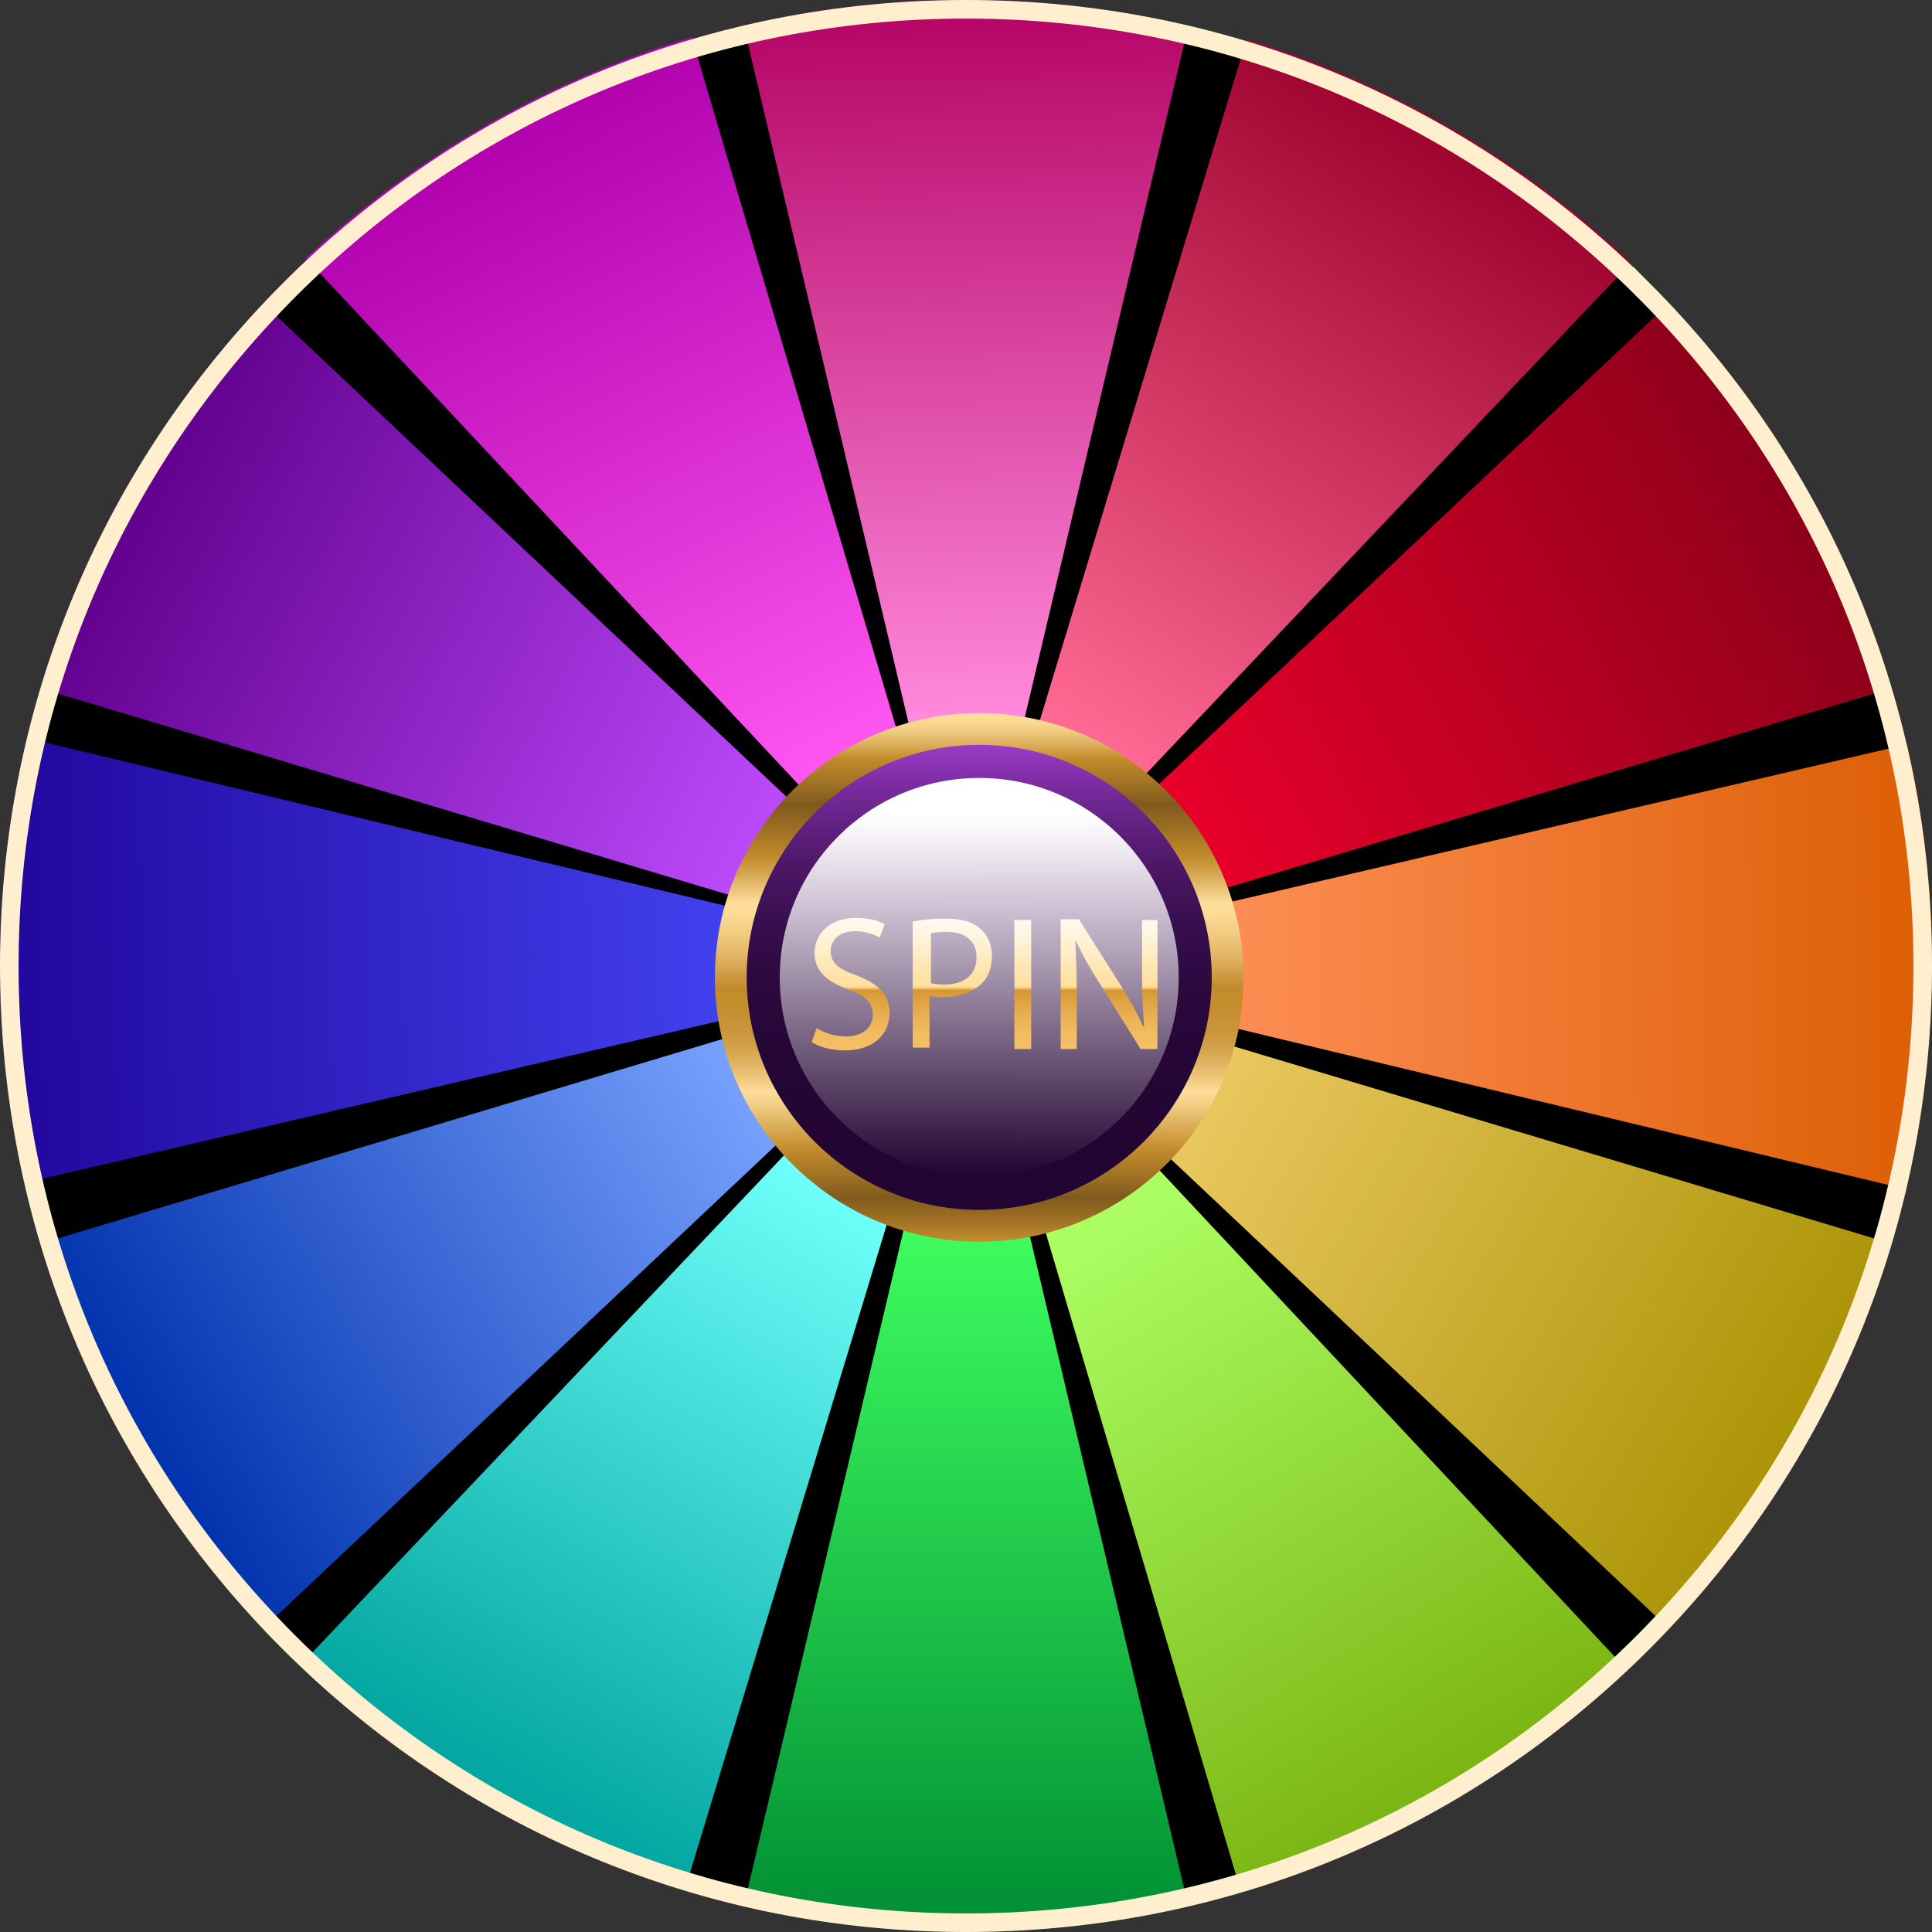 <svg width="104" height="104" viewBox="0 0 104 104" fill="none" xmlns="http://www.w3.org/2000/svg">
<rect x="0" y="0" width="104" height="104" fill="#333333" stroke="none"/>
<g clip-path="url(#clip0_2492_701)">
<circle cx="52" cy="52" r="52" fill="black"/>
<path d="M14.164 87.664L52 52L2.188 66.943C4.537 74.789 8.689 81.856 14.164 87.664Z" fill="url(#paint0_linear_2492_701)"/>
<path d="M52 104C56.119 104 60.124 103.519 63.967 102.613L52 52L40.033 102.614C43.876 103.519 47.881 104 52 104Z" fill="url(#paint1_linear_2492_701)"/>
<path d="M101.812 66.943L51.999 52L89.835 87.664C95.31 81.856 99.462 74.789 101.812 66.943Z" fill="url(#paint2_linear_2492_701)"/>
<path d="M89.835 16.336L51.999 51.999L101.812 37.057C99.462 29.21 95.31 22.143 89.835 16.336Z" fill="url(#paint3_linear_2492_701)"/>
<path d="M2.188 37.058L52 52L14.164 16.336C8.689 22.144 4.537 29.211 2.188 37.058Z" fill="url(#paint4_linear_2492_701)"/>
<path d="M52 0C47.881 0 43.876 0.481 40.033 1.387L52 52L63.967 1.387C60.124 0.481 56.119 0 52 0Z" fill="url(#paint5_linear_2492_701)"/>
<path d="M36.895 101.622L52 51.867L16.204 89.595C22.143 95.236 29.258 99.304 36.895 101.622Z" fill="url(#paint6_linear_2492_701)"/>
<path d="M77.845 96.989C81.419 94.942 84.656 92.532 87.54 89.837L52 51.867L66.771 101.735C70.556 100.61 74.271 99.036 77.845 96.989Z" fill="url(#paint7_linear_2492_701)"/>
<path d="M102.65 40.07L52 51.867L102.556 64.004C104.42 56.243 104.51 48.047 102.65 40.07Z" fill="url(#paint8_linear_2492_701)"/>
<path d="M67.106 2.113L52 51.868L87.796 14.14C81.857 8.5 74.743 4.431 67.106 2.113Z" fill="url(#paint9_linear_2492_701)"/>
<path d="M1.351 63.665L52 51.868L1.444 39.73C-0.42 47.492 -0.509 55.688 1.351 63.665Z" fill="url(#paint10_linear_2492_701)"/>
<path d="M26.157 6.746C22.583 8.794 19.346 11.202 16.462 13.899L52 51.867L37.229 2C33.445 3.125 29.73 4.698 26.157 6.746Z" fill="url(#paint11_linear_2492_701)"/>
<path d="M52.711 66.842C44.854 66.842 38.483 60.449 38.483 52.615C38.483 44.758 44.877 38.387 52.711 38.387C60.568 38.387 66.939 44.78 66.939 52.615C66.962 60.471 60.568 66.842 52.711 66.842Z" fill="url(#paint12_linear_2492_701)"/>
<path d="M52.711 65.129C59.624 65.129 65.228 59.526 65.228 52.613C65.228 45.7 59.624 40.096 52.711 40.096C45.798 40.096 40.194 45.7 40.194 52.613C40.194 59.526 45.798 65.129 52.711 65.129Z" fill="url(#paint13_linear_2492_701)"/>
<path d="M52.712 63.354C58.643 63.354 63.45 58.546 63.45 52.615C63.45 46.685 58.643 41.877 52.712 41.877C46.781 41.877 41.974 46.685 41.974 52.615C41.974 58.546 46.781 63.354 52.712 63.354Z" fill="url(#paint14_linear_2492_701)"/>
<path d="M43.959 55.337C44.374 55.601 44.941 55.79 45.545 55.79C46.451 55.79 46.979 55.299 46.979 54.62C46.979 53.978 46.602 53.6 45.658 53.261C44.525 52.846 43.846 52.279 43.846 51.298C43.846 50.203 44.752 49.41 46.073 49.41C46.79 49.41 47.281 49.561 47.621 49.75L47.357 50.467C47.13 50.354 46.677 50.127 46.035 50.127C45.092 50.127 44.714 50.694 44.714 51.184C44.714 51.826 45.129 52.166 46.111 52.506C47.281 52.959 47.885 53.525 47.885 54.544C47.885 55.601 47.092 56.545 45.469 56.545C44.79 56.545 44.072 56.356 43.695 56.092L43.959 55.337Z" fill="url(#paint15_linear_2492_701)"/>
<path d="M49.169 49.598C49.584 49.523 50.151 49.447 50.868 49.447C51.736 49.447 52.416 49.636 52.793 50.014C53.171 50.353 53.397 50.844 53.397 51.448C53.397 52.09 53.209 52.581 52.869 52.92C52.378 53.411 51.623 53.675 50.755 53.675C50.49 53.675 50.226 53.675 50.037 53.6V56.394H49.131V49.598H49.169ZM50.075 52.92C50.264 52.958 50.528 52.996 50.83 52.996C51.925 52.996 52.567 52.467 52.567 51.524C52.567 50.617 51.925 50.164 50.943 50.164C50.566 50.164 50.264 50.202 50.113 50.24V52.92H50.075Z" fill="url(#paint16_linear_2492_701)"/>
<path d="M55.51 49.522V56.468H54.603V49.522H55.51Z" fill="url(#paint17_linear_2492_701)"/>
<path d="M57.096 56.432V49.486H58.077L60.305 52.997C60.834 53.828 61.211 54.545 61.551 55.262H61.589C61.513 54.319 61.476 53.488 61.476 52.431V49.524H62.306V56.47H61.4L59.21 52.959C58.719 52.204 58.266 51.412 57.926 50.657H57.889C57.926 51.525 57.964 52.355 57.964 53.526V56.47H57.096V56.432Z" fill="url(#paint18_linear_2492_701)"/>
<path d="M52 0.5C65.75 0.5 78.677 5.851 88.427 15.574V15.573C98.15 25.296 103.5 38.223 103.5 52C103.5 65.777 98.15 78.704 88.427 88.427C78.704 98.15 65.777 103.5 52 103.5C38.465 103.5 25.702 98.315 16.032 88.879L15.573 88.427C5.85 78.704 0.5 65.777 0.5 52C0.5 38.439 5.71 25.727 15.148 16.032L15.601 15.573C25.324 5.85 38.25 0.5 52 0.5Z" stroke="#FFEFCE"/>
</g>
<defs>
<linearGradient id="paint0_linear_2492_701" x1="40.5" y1="57.5" x2="7.5" y2="77" gradientUnits="userSpaceOnUse">
<stop stop-color="#79A3FF"/>
<stop offset="1" stop-color="#0233AE"/>
</linearGradient>
<linearGradient id="paint1_linear_2492_701" x1="52" y1="65.5" x2="52" y2="104" gradientUnits="userSpaceOnUse">
<stop stop-color="#3FFF5F"/>
<stop offset="1" stop-color="#008D34"/>
</linearGradient>
<linearGradient id="paint2_linear_2492_701" x1="63" y1="57.5" x2="98.5" y2="78.5" gradientUnits="userSpaceOnUse">
<stop stop-color="#EDCB64"/>
<stop offset="1" stop-color="#A79101"/>
</linearGradient>
<linearGradient id="paint3_linear_2492_701" x1="60" y1="46.5" x2="96.5" y2="26.5" gradientUnits="userSpaceOnUse">
<stop stop-color="#F3002C"/>
<stop offset="1" stop-color="#8D001A"/>
</linearGradient>
<linearGradient id="paint4_linear_2492_701" x1="42.5" y1="46" x2="6.5" y2="27" gradientUnits="userSpaceOnUse">
<stop stop-color="#C04CFF"/>
<stop offset="1" stop-color="#60008D"/>
</linearGradient>
<linearGradient id="paint5_linear_2492_701" x1="52" y1="2.74452e-08" x2="53" y2="38.5" gradientUnits="userSpaceOnUse">
<stop stop-color="#B40364"/>
<stop offset="1" stop-color="#FF89DC"/>
</linearGradient>
<linearGradient id="paint6_linear_2492_701" x1="44" y1="63.5" x2="26" y2="95" gradientUnits="userSpaceOnUse">
<stop stop-color="#6EFFFA"/>
<stop offset="1" stop-color="#04A7A1"/>
</linearGradient>
<linearGradient id="paint7_linear_2492_701" x1="78.5" y1="97.5" x2="59.495" y2="65.503" gradientUnits="userSpaceOnUse">
<stop stop-color="#79B210"/>
<stop offset="0.999" stop-color="#ACFF63"/>
</linearGradient>
<linearGradient id="paint8_linear_2492_701" x1="65" y1="53.5" x2="104" y2="53" gradientUnits="userSpaceOnUse">
<stop stop-color="#FF8F57"/>
<stop offset="1" stop-color="#DC5E04"/>
</linearGradient>
<linearGradient id="paint9_linear_2492_701" x1="78" y1="7" x2="58.001" y2="39.501" gradientUnits="userSpaceOnUse">
<stop stop-color="#9D022E"/>
<stop offset="0.999" stop-color="#FF6994"/>
</linearGradient>
<linearGradient id="paint10_linear_2492_701" x1="-1.56947e-07" y1="53.5" x2="40.014" y2="52.647" gradientUnits="userSpaceOnUse">
<stop stop-color="#21069B"/>
<stop offset="0.999" stop-color="#4242F0"/>
</linearGradient>
<linearGradient id="paint11_linear_2492_701" x1="45" y1="41.5" x2="27.5" y2="7" gradientUnits="userSpaceOnUse">
<stop stop-color="#FF57F1"/>
<stop offset="1" stop-color="#B102AE"/>
</linearGradient>
<linearGradient id="paint12_linear_2492_701" x1="52.721" y1="66.802" x2="52.721" y2="38.34" gradientUnits="userSpaceOnUse">
<stop stop-color="#C38B2C"/>
<stop offset="0.04" stop-color="#A07124"/>
<stop offset="0.082" stop-color="#805A1D"/>
<stop offset="0.127" stop-color="#A37425"/>
<stop offset="0.174" stop-color="#C38B2C"/>
<stop offset="0.189" stop-color="#CC973C"/>
<stop offset="0.253" stop-color="#F0CA80"/>
<stop offset="0.282" stop-color="#FEDE9A"/>
<stop offset="0.302" stop-color="#F2CD83"/>
<stop offset="0.333" stop-color="#E1B564"/>
<stop offset="0.365" stop-color="#D4A24B"/>
<stop offset="0.4" stop-color="#CA953A"/>
<stop offset="0.436" stop-color="#C58E2F"/>
<stop offset="0.48" stop-color="#C38B2C"/>
<stop offset="0.489" stop-color="#C89235"/>
<stop offset="0.536" stop-color="#DFB361"/>
<stop offset="0.578" stop-color="#F0CA80"/>
<stop offset="0.613" stop-color="#FAD993"/>
<stop offset="0.638" stop-color="#FEDE9A"/>
<stop offset="0.698" stop-color="#D4A34C"/>
<stop offset="0.726" stop-color="#C38B2C"/>
<stop offset="0.775" stop-color="#A07124"/>
<stop offset="0.825" stop-color="#805A1D"/>
<stop offset="0.869" stop-color="#A37425"/>
<stop offset="0.913" stop-color="#C38B2C"/>
<stop offset="0.917" stop-color="#C89235"/>
<stop offset="0.942" stop-color="#DFB361"/>
<stop offset="0.963" stop-color="#F0CA80"/>
<stop offset="0.982" stop-color="#FAD993"/>
<stop offset="0.994" stop-color="#FEDE9A"/>
</linearGradient>
<linearGradient id="paint13_linear_2492_701" x1="52.721" y1="62.8" x2="52.721" y2="37.769" gradientUnits="userSpaceOnUse">
<stop stop-color="#230533"/>
<stop offset="0.246" stop-color="#250636"/>
<stop offset="0.393" stop-color="#2C093E"/>
<stop offset="0.514" stop-color="#370E4C"/>
<stop offset="0.62" stop-color="#481560"/>
<stop offset="0.718" stop-color="#5D1F7B"/>
<stop offset="0.808" stop-color="#772A9B"/>
<stop offset="0.894" stop-color="#9638C1"/>
<stop offset="0.973" stop-color="#B847EC"/>
<stop offset="1" stop-color="#C64DFD"/>
</linearGradient>
<linearGradient id="paint14_linear_2492_701" x1="52.729" y1="43.845" x2="52.713" y2="63.349" gradientUnits="userSpaceOnUse">
<stop stop-color="white"/>
<stop offset="0.99" stop-color="white" stop-opacity="0"/>
</linearGradient>
<linearGradient id="paint15_linear_2492_701" x1="53.018" y1="56.721" x2="53.018" y2="49.575" gradientUnits="userSpaceOnUse">
<stop stop-color="#F6C067"/>
<stop offset="0.125" stop-color="#F3BD62"/>
<stop offset="0.262" stop-color="#EBB355"/>
<stop offset="0.405" stop-color="#DEA23F"/>
<stop offset="0.479" stop-color="#D69731"/>
<stop offset="0.479" stop-color="#D89A35"/>
<stop offset="0.488" stop-color="#E8B761"/>
<stop offset="0.496" stop-color="#F4CC80"/>
<stop offset="0.502" stop-color="#FBD993"/>
<stop offset="0.507" stop-color="#FEDE9A"/>
<stop offset="0.993" stop-color="#FFFAEF"/>
</linearGradient>
<linearGradient id="paint16_linear_2492_701" x1="53.018" y1="56.72" x2="53.018" y2="49.574" gradientUnits="userSpaceOnUse">
<stop stop-color="#F6C067"/>
<stop offset="0.125" stop-color="#F3BD62"/>
<stop offset="0.262" stop-color="#EBB355"/>
<stop offset="0.405" stop-color="#DEA23F"/>
<stop offset="0.479" stop-color="#D69731"/>
<stop offset="0.479" stop-color="#D89A35"/>
<stop offset="0.488" stop-color="#E8B761"/>
<stop offset="0.496" stop-color="#F4CC80"/>
<stop offset="0.502" stop-color="#FBD993"/>
<stop offset="0.507" stop-color="#FEDE9A"/>
<stop offset="0.993" stop-color="#FFFAEF"/>
</linearGradient>
<linearGradient id="paint17_linear_2492_701" x1="53.016" y1="56.719" x2="53.016" y2="49.573" gradientUnits="userSpaceOnUse">
<stop stop-color="#F6C067"/>
<stop offset="0.125" stop-color="#F3BD62"/>
<stop offset="0.262" stop-color="#EBB355"/>
<stop offset="0.405" stop-color="#DEA23F"/>
<stop offset="0.479" stop-color="#D69731"/>
<stop offset="0.479" stop-color="#D89A35"/>
<stop offset="0.488" stop-color="#E8B761"/>
<stop offset="0.496" stop-color="#F4CC80"/>
<stop offset="0.502" stop-color="#FBD993"/>
<stop offset="0.507" stop-color="#FEDE9A"/>
<stop offset="0.993" stop-color="#FFFAEF"/>
</linearGradient>
<linearGradient id="paint18_linear_2492_701" x1="53.016" y1="56.721" x2="53.016" y2="49.575" gradientUnits="userSpaceOnUse">
<stop stop-color="#F6C067"/>
<stop offset="0.125" stop-color="#F3BD62"/>
<stop offset="0.262" stop-color="#EBB355"/>
<stop offset="0.405" stop-color="#DEA23F"/>
<stop offset="0.479" stop-color="#D69731"/>
<stop offset="0.479" stop-color="#D89A35"/>
<stop offset="0.488" stop-color="#E8B761"/>
<stop offset="0.496" stop-color="#F4CC80"/>
<stop offset="0.502" stop-color="#FBD993"/>
<stop offset="0.507" stop-color="#FEDE9A"/>
<stop offset="0.993" stop-color="#FFFAEF"/>
</linearGradient>
<clipPath id="clip0_2492_701">
<rect width="104" height="104" fill="white"/>
</clipPath>
</defs>
</svg>
